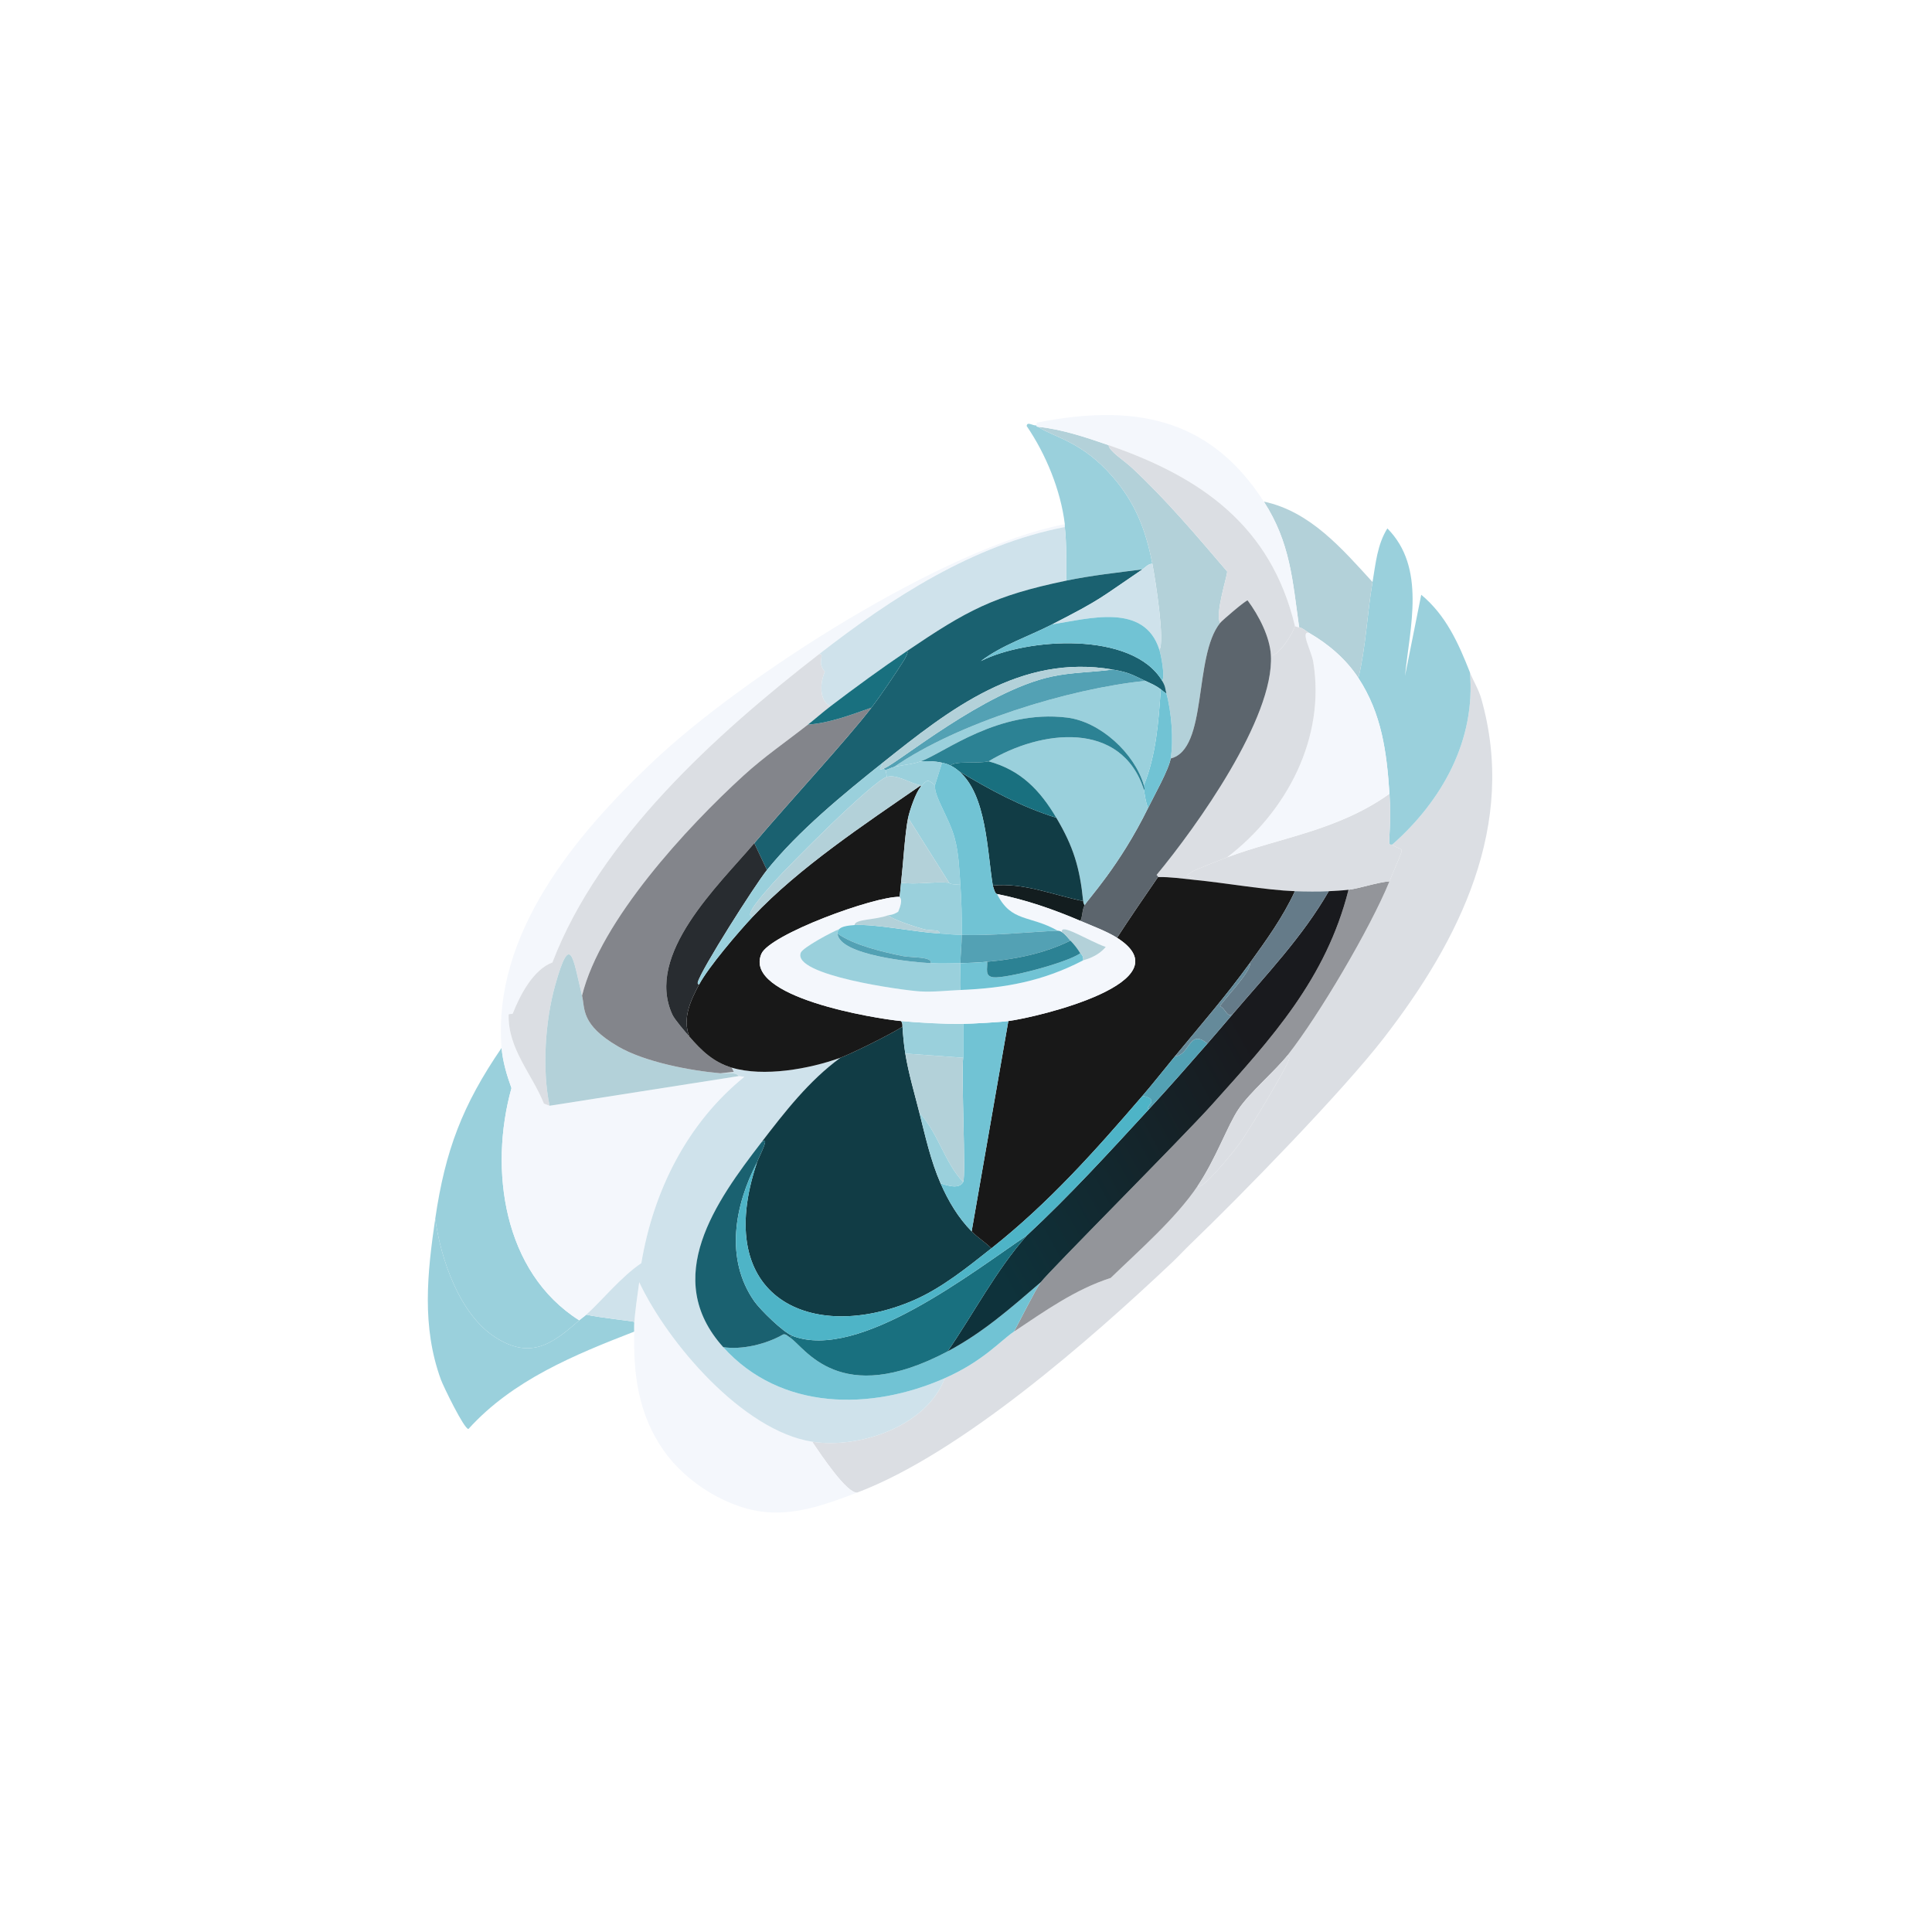 <?xml version="1.0" encoding="UTF-8"?><svg id="uuid-02d18092-0ce8-4fc1-8a4f-40de797b645d" xmlns="http://www.w3.org/2000/svg" xmlns:xlink="http://www.w3.org/1999/xlink" viewBox="0 0 683.721 683.72"><defs><style>.uuid-732e7e04-6fd7-4553-8769-613bb3b3e409{fill:#f4f7fc;}.uuid-732e7e04-6fd7-4553-8769-613bb3b3e409,.uuid-67259cfa-74d6-4d6e-be6f-df97fab1c807,.uuid-1e7fceda-3934-42d3-9f44-bc2c8db62e8f,.uuid-ae242673-3dcc-428b-aadd-f7862a860e32,.uuid-a2b2f536-053e-4be1-8f39-f06856ff0c76,.uuid-84206cbf-6cb7-4891-b364-77540d5b7079,.uuid-d208e026-1ab2-4cbd-9b8b-e0b4eaf9adc8,.uuid-c7754f23-7fa1-4f08-8cad-b8f998407813,.uuid-a045a23c-c166-4619-8148-5e85c0ab4789,.uuid-eaf40757-dedc-4184-b882-61474fdfbbea,.uuid-fe9e9fa5-0d11-4a2a-9911-4e01f500056f,.uuid-e727a4b5-0bed-4fbf-9656-b0d521705b4a,.uuid-5d726a92-5635-42a5-ab88-625c9cb9a3d3,.uuid-9adb67c3-018e-48c6-a473-11c321c51be6,.uuid-e0506f92-0109-4a41-9c44-c2fdc5f3ce74,.uuid-5bb62598-ece5-49df-b132-07b8db9885e8,.uuid-0f741884-444f-4d90-b826-9192ab91531b,.uuid-63eb85bc-eae5-4524-a6f6-782807bb349a,.uuid-a1631423-1420-49b1-8d17-9a118ede9524,.uuid-3d910c15-a4b9-4d49-b457-acf727343969,.uuid-47188975-7ac3-4095-9300-7d6ea29904f8{stroke-width:0px;}.uuid-67259cfa-74d6-4d6e-be6f-df97fab1c807{fill:#93959a;}.uuid-1e7fceda-3934-42d3-9f44-bc2c8db62e8f{fill:url(#uuid-7f4347e3-e18d-4e25-958b-e4bc15d5e779);}.uuid-ae242673-3dcc-428b-aadd-f7862a860e32{fill:#53a1b4;}.uuid-a2b2f536-053e-4be1-8f39-f06856ff0c76{fill:#658a9a;}.uuid-84206cbf-6cb7-4891-b364-77540d5b7079{fill:#113c45;}.uuid-d208e026-1ab2-4cbd-9b8b-e0b4eaf9adc8{fill:#1a6170;}.uuid-c7754f23-7fa1-4f08-8cad-b8f998407813{fill:#83858b;}.uuid-a045a23c-c166-4619-8148-5e85c0ab4789{fill:#b3d1d9;}.uuid-eaf40757-dedc-4184-b882-61474fdfbbea{fill:#4eb4c7;}.uuid-fe9e9fa5-0d11-4a2a-9911-4e01f500056f{fill:#657b89;}.uuid-e727a4b5-0bed-4fbf-9656-b0d521705b4a{fill:#71c3d4;}.uuid-5d726a92-5635-42a5-ab88-625c9cb9a3d3{fill:#5c656d;}.uuid-9adb67c3-018e-48c6-a473-11c321c51be6{fill:#9ad0dc;}.uuid-e0506f92-0109-4a41-9c44-c2fdc5f3ce74{fill:#2c8294;}.uuid-5bb62598-ece5-49df-b132-07b8db9885e8{fill:#19707f;}.uuid-0f741884-444f-4d90-b826-9192ab91531b{fill:#dbdee3;}.uuid-63eb85bc-eae5-4524-a6f6-782807bb349a{fill:#131d1f;}.uuid-a1631423-1420-49b1-8d17-9a118ede9524{fill:#181818;}.uuid-3d910c15-a4b9-4d49-b457-acf727343969{fill:#282c30;}.uuid-47188975-7ac3-4095-9300-7d6ea29904f8{fill:#cfe2eb;}</style><linearGradient id="uuid-7f4347e3-e18d-4e25-958b-e4bc15d5e779" x1="474.937" y1="357.811" x2="341.791" y2="429.804" gradientUnits="userSpaceOnUse"><stop offset=".224" stop-color="#191a1e"/><stop offset="1" stop-color="#0e323b"/></linearGradient></defs><path class="uuid-9adb67c3-018e-48c6-a473-11c321c51be6" d="M204.984,467.247c-9.448,8.349-17.188,14.055-29.723,5.995-12.666-8.144-19.321-27.757-21.231-41.962,3.537-24.143,9.603-40.169,23.479-60.445.385,4.786,1.863,9.731,3.497,14.237-7.991,28.691-2.952,65.159,23.978,82.176Z"/><path class="uuid-9adb67c3-018e-48c6-a473-11c321c51be6" d="M204.984,467.247c.794-.702,1.719-1.299,2.498-1.998,4.383,1.027,15.937,2.218,16.735,2.498.39.137.249.669.25.999-.04.829.022,1.667,0,2.498-21.251,8.244-43.069,17.183-58.697,34.469-1.509.038-8.861-15.064-9.741-17.484-6.839-18.793-4.83-37.617-1.998-56.949,1.91,14.205,8.565,33.818,21.231,41.962,12.535,8.06,20.275,2.355,29.723-5.995Z"/><path class="uuid-0f741884-444f-4d90-b826-9192ab91531b" d="M489.727,367.337c-14.765,19.077-50.201,55.399-68.438,72.934-2.205,2.12-4.293,4.415-6.494,6.494-28.897,27.298-74.773,67.596-111.399,81.426-3.584.554-12.794-13.283-15.986-17.984,16.755,2.626,40.592-5.518,46.958-22.48,13.617-6.013,19.805-13.38,24.478-16.485,10.839-7.203,21.69-14.972,34.219-18.983,9.986-9.668,23.062-21.076,30.722-32.471,1.681,1.569,12.345-11.647,14.986-15.236,2.77-3.764,17.033-27.273,17.484-29.973.117-.701-.493-.75-.5-1.249,10.957-13.903,29.204-44.842,35.967-61.444,6.122-15.028,5.057-9.716.999-12.988,17.617-15.552,29.552-36.887,27.475-60.945,1.212,3.077,3.061,5.965,3.996,9.242,12.768,44.75-7.609,85.437-34.469,120.141Z"/><path class="uuid-732e7e04-6fd7-4553-8769-613bb3b3e409" d="M376.829,186.5c-32.612,6.373-61.092,24.931-86.921,44.959-36.458,28.269-77.712,65.492-94.415,109.151-6.735,2.473-11.472,11.542-13.987,17.984-.198.508-1.358-.002-1.499.5-.289,12.047,8.207,20.885,12.489,31.472l1.998.749,66.939-10.491,1.998.25c-20.304,16.453-32.199,40.406-36.467,65.94-7.121,4.774-14.068,13.377-19.482,18.234-.779.699-1.703,1.296-2.498,1.998-26.93-17.017-31.97-53.484-23.978-82.176-1.633-4.506-3.112-9.451-3.497-14.237-3.249-40.365,26.063-75.287,53.701-101.408,31.445-29.718,102.665-75.605,145.618-83.924.039.325-.034.673,0,.999Z"/><path class="uuid-9adb67c3-018e-48c6-a473-11c321c51be6" d="M366.838,150.533c-.054.609.435.456.5.5,5.467,3.691,15.508,5.052,26.476,17.734,8.026,9.28,11.72,18.913,13.987,30.722-1.507.055-2.385,1.246-3.497,1.998-8.979,1.171-18.108,2.148-26.976,3.996.029-6.357.169-12.639-.5-18.983-.034-.326.039-.674,0-.999-1.44-11.968-6.687-24.759-13.488-34.719.113-1.811,2.258.032,3.497-.25Z"/><path class="uuid-9adb67c3-018e-48c6-a473-11c321c51be6" d="M520.199,237.954c2.076,24.058-9.858,45.393-27.475,60.945-.117-.094-.765.222-.999-.25-.394-.794.682-7.446,0-17.734-.973-14.679-2.683-28.235-10.99-40.963,2.666-11.13,3.081-22.774,4.995-33.969,1.113-6.507,1.656-13.226,5.245-18.983,13.775,13.894,7.963,34.926,6.244,52.203q2.872-14.362,5.745-28.724c8.788,7.291,13.172,17.165,17.234,27.475Z"/><path class="uuid-a045a23c-c166-4619-8148-5e85c0ab4789" d="M485.73,205.983c-1.914,11.196-2.329,22.839-4.995,33.969-4.368-6.692-10.626-12.027-17.484-15.986-1.352-.781-1.825-1.525-3.497-1.998-2.343-16.65-3.096-29.901-12.489-44.46,16.425,3.49,27.641,16.653,38.465,28.474Z"/><path class="uuid-732e7e04-6fd7-4553-8769-613bb3b3e409" d="M287.41,510.208c3.192,4.701,12.401,18.537,15.986,17.984-10.158,3.836-20.409,7.737-31.472,6.994-13.899-.933-29.012-10.428-36.967-21.73-8.989-12.772-10.901-26.974-10.491-42.212.022-.831-.04-1.669,0-2.498.239-4.906,1.142-10.093,1.748-14.986,10.113,21.49,36.66,52.604,61.195,56.449Z"/><path class="uuid-47188975-7ac3-4095-9300-7d6ea29904f8" d="M297.401,374.331c-11.186,8.203-19.61,19.105-27.975,29.973-16.116,20.94-35.495,47.976-13.488,72.434,20.29,22.55,52.249,22.551,78.429,10.99-6.366,16.962-30.202,25.105-46.958,22.48-24.535-3.845-51.082-34.959-61.195-56.449-.606,4.894-1.509,10.08-1.748,14.986-.001-.33.14-.862-.25-.999-.798-.28-12.352-1.471-16.735-2.498,5.414-4.856,12.361-13.46,19.482-18.234,4.268-25.534,16.163-49.488,36.467-65.94l-1.998-.25c-1.275-1.67-4.152-.798-6.494-.999l4.746-.5-.749-1.499c11.277,3.368,27.418.511,38.465-3.497Z"/><path class="uuid-67259cfa-74d6-4d6e-be6f-df97fab1c807" d="M491.725,311.887c-6.764,16.603-25.011,47.541-35.967,61.444-4.542,5.763-13.346,13.098-17.484,19.233-3.843,5.698-7.961,17.518-14.487,27.225-7.66,11.394-20.736,22.802-30.722,32.471-12.529,4.011-23.38,11.78-34.219,18.983,2.23-4.066,7.518-14.781,9.491-17.484,2.567-3.517,50.027-51.099,60.445-62.693,21.254-23.653,40.474-44.547,48.456-76.181,3.71-.439,10.144-2.624,14.487-2.997Z"/><path class="uuid-0f741884-444f-4d90-b826-9192ab91531b" d="M491.725,280.915c.682,10.288-.394,16.939,0,17.734.234.472.882.156.999.25,4.058,3.272,5.123-2.04-.999,12.988-4.343.373-10.777,2.558-14.487,2.997-2.183.258-4.767.376-6.994.5-3.584.199-8.359.138-11.989,0-10.402-.396-24.262-2.891-35.468-3.996-.453-2.183-5.487.054-.749-2.997.822-.53,10.073-4.19,12.239-4.995,19.071-7.095,39.098-9.416,57.448-22.48Z"/><path class="uuid-e727a4b5-0bed-4fbf-9656-b0d521705b4a" d="M358.845,471.243c-4.673,3.106-10.861,10.472-24.478,16.485-26.18,11.561-58.139,11.56-78.429-10.99,6.681,1.048,15.4-1.113,21.231-4.496,1.021-.216,1.511.539,2.248.999,5.406,3.375,17.409,25.401,55.949,4.995,12.513-6.625,22.332-15.316,32.97-24.478-1.973,2.703-7.261,13.418-9.491,17.484Z"/><path class="uuid-0f741884-444f-4d90-b826-9192ab91531b" d="M423.786,419.79c6.526-9.708,10.644-21.528,14.487-27.225,4.138-6.135,12.943-13.47,17.484-19.233.006.499.617.548.5,1.249-.451,2.7-14.714,26.209-17.484,29.973-2.641,3.589-13.306,16.805-14.986,15.236Z"/><path class="uuid-0f741884-444f-4d90-b826-9192ab91531b" d="M293.904,249.943c-2.691,2.05-5.318,4.393-7.993,6.494-7.666,6.023-15.475,11.367-22.729,17.984-20.102,18.334-50.712,51.423-57.198,77.93-3.246-13.449-4.082-22.949-9.491-3.747-3.575,12.691-4.691,29.87-1.998,42.711l-1.998-.749c-4.282-10.586-12.778-19.424-12.489-31.472.14-.501,1.3.008,1.499-.5,2.515-6.442,7.252-15.51,13.987-17.984,16.703-43.659,57.957-80.882,94.415-109.151,2.267-.133-1.072,2.827,1.998,6.244-1.606,3.66-2.26,10.095,1.998,12.239Z"/><path class="uuid-47188975-7ac3-4095-9300-7d6ea29904f8" d="M376.829,186.5c.669,6.344.529,12.626.5,18.983-25.847,5.389-35.147,10.56-56.449,24.977-9.178,6.212-18.164,12.769-26.976,19.482-4.259-2.144-3.604-8.579-1.998-12.239-3.07-3.418.269-6.377-1.998-6.244,25.829-20.028,54.31-38.586,86.921-44.959Z"/><path class="uuid-a045a23c-c166-4619-8148-5e85c0ab4789" d="M205.983,352.351c1.111,4.603-.571,10.21,12.738,17.984,9.357,5.465,25.442,8.564,36.217,9.491,2.343.202,5.219-.671,6.494.999l-66.939,10.491c-2.693-12.841-1.577-30.021,1.998-42.711,5.409-19.202,6.246-9.703,9.491,3.747Z"/><path class="uuid-732e7e04-6fd7-4553-8769-613bb3b3e409" d="M463.251,223.967c6.858,3.958,13.117,9.293,17.484,15.986,8.307,12.728,10.017,26.284,10.99,40.963-18.35,13.064-38.377,15.385-57.448,22.48,21.115-16.122,34.901-42.285,30.472-69.187-.609-3.699-4.708-11.08-1.499-10.241Z"/><path class="uuid-a045a23c-c166-4619-8148-5e85c0ab4789" d="M392.315,157.527c.171,2.122,5.381,5.334,8.243,7.993,12.139,11.279,22.968,24.152,33.72,36.717.211,1.192-4.377,14.916-2.498,18.234-9.501,11.813-4.211,44.661-17.484,47.957,1.084-6.563.274-16.571-1.499-22.979-.522-1.886-.242-2.385-1.499-4.496,1.031-1.665-.351-8.936-.999-10.99,1.998-2.805-1.314-24.31-2.498-30.472-2.267-11.809-5.961-21.442-13.987-30.722-10.968-12.682-21.009-14.042-26.476-17.734,8.481.872,16.904,3.718,24.977,6.494Z"/><path class="uuid-0f741884-444f-4d90-b826-9192ab91531b" d="M459.754,221.968c1.672.473,2.145,1.218,3.497,1.998-3.21-.839.89,6.541,1.499,10.241,4.429,26.903-9.358,53.065-30.472,69.187-2.166.806-11.417,4.466-12.239,4.995-4.737,3.052.297.814.749,2.997-4.319-.426-8.63-1.097-12.988-.999.179-.261-.525-.712-.5-.749,14.25-17.217,41.645-55.55,40.463-77.68,2.871.297,8.385-8.871,8.492-10.491.585.45,1.008.361,1.499.5Z"/><path class="uuid-732e7e04-6fd7-4553-8769-613bb3b3e409" d="M447.265,177.509c9.393,14.559,10.146,27.809,12.489,44.46-.491-.139-.914-.05-1.499-.5-8.48-35.341-33.148-52.669-65.94-63.942-8.074-2.776-16.496-5.622-24.977-6.494-.065-.044-.554.109-.5-.5.05-.011-.175-.916.25-.999,33.55-6.584,60.683-2.242,80.177,27.975Z"/><path class="uuid-0f741884-444f-4d90-b826-9192ab91531b" d="M458.255,221.469c-.107,1.619-5.621,10.788-8.492,10.491-.353-6.611-4.315-14.194-8.243-19.482-.623-.095-8.921,6.972-9.741,7.993-1.879-3.317,2.708-17.042,2.498-18.234-10.751-12.565-21.58-25.438-33.72-36.717-2.862-2.659-8.071-5.871-8.243-7.993,32.792,11.273,57.46,28.601,65.94,63.942Z"/><path class="uuid-d208e026-1ab2-4cbd-9b8b-e0b4eaf9adc8" d="M404.304,201.487c-15.506,10.494-13.994,10.254-31.971,19.482-8.385,4.304-17.601,7.254-25.227,12.988,16.275-8.265,53.655-10.699,64.192,6.994,1.257,2.111.977,2.61,1.499,4.496-.722-.413-1.335-.995-1.998-1.499-1.92-1.459-3.371-2.004-5.495-2.997-4.627-2.165-5.706-3-11.49-3.996-32.702-5.636-57.682,14.032-81.426,32.97-13.968,11.141-29.716,24.038-40.963,37.966l-4.496-9.491c11.78-13.942,32.884-36.751,41.463-47.957,3.359-4.388,8.511-11.997,11.49-16.735.195-.311,1.948-3.212.999-3.247,21.302-14.418,30.602-19.589,56.449-24.977,8.868-1.849,17.997-2.825,26.976-3.996Z"/><path class="uuid-47188975-7ac3-4095-9300-7d6ea29904f8" d="M407.801,199.489c1.183,6.163,4.496,27.667,2.498,30.472-5.294-16.778-24.937-11.016-37.966-8.992,17.977-9.229,16.465-8.989,31.971-19.482,1.112-.753,1.99-1.944,3.497-1.998Z"/><path class="uuid-84206cbf-6cb7-4891-b364-77540d5b7079" d="M320.38,372.832c1.168,7.131,3.235,13.996,4.995,20.981,2.132,8.461,3.986,16.929,7.493,24.977,2.714,6.229,6.221,12.144,10.99,16.985,2.137,2.169,4.817,3.855,6.994,5.995-8.526,6.747-17.649,14.158-27.725,18.483-35.541,15.255-71.552-.61-55.2-48.956.659-1.948,5.001-9.946,1.499-6.994,8.364-10.868,16.789-21.77,27.975-29.973,3.843-1.394,17.874-8.345,21.98-10.99.209,3.124.494,6.408.999,9.491Z"/><path class="uuid-c7754f23-7fa1-4f08-8cad-b8f998407813" d="M308.391,250.443c-8.578,11.206-29.682,34.015-41.463,47.957-12.533,14.833-38.832,39.285-28.974,60.695.778,1.689,4.484,5.985,5.995,7.743,4.255,4.952,8.532,9.062,14.986,10.99l.749,1.499-4.746.5c-10.775-.927-26.861-4.026-36.217-9.491-13.309-7.774-11.628-13.381-12.738-17.984,6.486-26.506,37.096-59.596,57.198-77.93,7.254-6.616,15.063-11.961,22.729-17.984,7.801-.562,15.166-3.446,22.48-5.995Z"/><path class="uuid-a1631423-1420-49b1-8d17-9a118ede9524" d="M325.875,278.417c-1.773,1.917-3.932,8.354-4.496,10.99-1.116,5.22-1.76,16.556-2.498,22.979-.19,1.65-.282,3.338-.5,4.995-8.985-.229-46.078,13.341-48.956,20.232-6.387,15.294,40.332,22.872,49.455,23.729.562.76.444,1.163.5,1.998-4.106,2.645-18.137,9.596-21.98,10.99-11.047,4.008-27.189,6.865-38.465,3.497-6.454-1.928-10.731-6.038-14.986-10.99-2.553-6.489.452-12.784,3.497-18.483,3.282-6.144,13.852-18.533,18.983-23.978,16.381-17.384,39.717-32.806,59.446-46.458v.5Z"/><path class="uuid-d208e026-1ab2-4cbd-9b8b-e0b4eaf9adc8" d="M267.927,411.297c-7.933,15.212-11.474,34.224-.999,49.206,2.125,3.039,10.229,10.969,13.488,12.239l-.999.5c-.737-.46-1.227-1.215-2.248-.999-5.831,3.382-14.549,5.544-21.231,4.496-22.007-24.458-2.628-51.494,13.488-72.434,3.502-2.952-.84,5.045-1.499,6.994Z"/><path class="uuid-1e7fceda-3934-42d3-9f44-bc2c8db62e8f" d="M477.238,314.884c-7.982,31.634-27.202,52.528-48.456,76.181-10.418,11.594-57.878,59.176-60.445,62.693-10.639,9.162-20.458,17.853-32.97,24.478,9.378-13.679,16.985-28.448,27.975-40.963,15.293-14.219,29.333-29.616,43.461-44.959,6.942-7.539,13.743-15.257,20.481-22.979,3.042-3.486,5.992-6.973,8.992-10.491,11.931-13.992,24.709-27.384,33.969-43.461,2.226-.124,4.811-.241,6.994-.5Z"/><path class="uuid-a1631423-1420-49b1-8d17-9a118ede9524" d="M422.787,311.388c11.206,1.105,25.066,3.6,35.468,3.996-4.188,9.143-10.127,17.354-15.986,25.477-8.26,11.452-17.504,22.091-26.476,32.97-3.824,4.636-7.574,9.44-11.49,13.987-16.821,19.538-33.144,37.882-53.452,53.951-2.177-2.14-4.857-3.825-6.994-5.995q6.494-37.216,12.988-74.433c10.414-1.364,62.998-13.865,38.465-29.473,4.699-7.248,9.597-14.361,14.487-21.481,4.358-.098,8.669.573,12.988.999Z"/><path class="uuid-fe9e9fa5-0d11-4a2a-9911-4e01f500056f" d="M470.244,315.384c-9.26,16.077-22.039,29.469-33.969,43.461-2.178,1.457-2.481-1.947-4.496-2.748-.017-.955,11.591-12.755,10.491-15.236,5.859-8.123,11.797-16.334,15.986-25.477,3.63.138,8.405.199,11.989,0Z"/><path class="uuid-5bb62598-ece5-49df-b132-07b8db9885e8" d="M363.341,437.274c-10.99,12.515-18.597,27.284-27.975,40.963-38.54,20.405-50.543-1.621-55.949-4.995l.999-.5c23.426,9.126,64.062-22.83,82.925-35.468Z"/><path class="uuid-5bb62598-ece5-49df-b132-07b8db9885e8" d="M320.879,230.461c.949.035-.804,2.936-.999,3.247-2.978,4.738-8.131,12.347-11.49,16.735-7.314,2.549-14.678,5.432-22.48,5.995,2.675-2.101,5.302-4.444,7.993-6.494,8.811-6.713,17.798-13.271,26.976-19.482Z"/><path class="uuid-5d726a92-5635-42a5-ab88-625c9cb9a3d3" d="M449.763,231.959c1.181,22.13-26.214,60.463-40.463,77.68-.026.037.679.488.5.749-4.89,7.12-9.787,14.233-14.487,21.481-3.555-2.262-9.01-4.292-12.988-5.995.877-1.626.547-3.677,1.499-5.495,1.074-2.05,12.321-13.771,22.48-34.469,2.003-4.081,7.341-13.539,7.993-17.484,13.273-3.296,7.984-36.144,17.484-47.957.821-1.02,9.118-8.087,9.741-7.993,3.928,5.289,7.89,12.871,8.243,19.482Z"/><path class="uuid-e727a4b5-0bed-4fbf-9656-b0d521705b4a" d="M410.299,229.961c.648,2.054,2.03,9.325.999,10.99-10.537-17.692-47.917-15.259-64.192-6.994,7.626-5.734,16.843-8.684,25.227-12.988,13.028-2.025,32.672-7.786,37.966,8.992Z"/><path class="uuid-e727a4b5-0bed-4fbf-9656-b0d521705b4a" d="M412.796,245.447c1.773,6.408,2.583,16.416,1.499,22.979-.652,3.946-5.99,13.404-7.993,17.484-.909-2.022-1.083-4.344-1.499-6.494-.014-.074.58.525,0-1.499,4.387-10.835,5.167-22.479,5.995-33.969.663.504,1.277,1.085,1.998,1.499Z"/><path class="uuid-9adb67c3-018e-48c6-a473-11c321c51be6" d="M410.798,243.949c-.828,11.491-1.607,23.135-5.995,33.969-3.248-11.327-15.443-22.549-27.225-23.978-24.341-2.953-43.257,12.409-51.703,15.486-3.001,1.093-6.394,1.262-9.491,1.998,22.579-15.611,61.647-27.662,88.92-30.472,2.124.994,3.575,1.538,5.495,2.997Z"/><path class="uuid-3d910c15-a4b9-4d49-b457-acf727343969" d="M271.424,307.891c-4.182,5.178-23.353,35.317-24.478,39.714-.115.45.029.806.5.749-3.045,5.699-6.05,11.994-3.497,18.483-1.511-1.758-5.217-6.054-5.995-7.743-9.858-21.41,16.441-45.862,28.974-60.695l4.496,9.491Z"/><path class="uuid-ae242673-3dcc-428b-aadd-f7862a860e32" d="M405.303,240.951c-27.272,2.811-66.34,14.862-88.92,30.472-1.332.317-2.202,1.034-2.997.999-.384-.017-.55-.083-.5-.5,4.917-1.906,35.377-27.271,59.196-32.471,7.139-1.558,14.523-1.52,21.73-2.498,5.784.997,6.862,1.831,11.49,3.996Z"/><path class="uuid-9adb67c3-018e-48c6-a473-11c321c51be6" d="M312.887,271.923c-.051.416.115.483.5.5l.5,2.498c-5.082,1.482-34.797,31.401-39.964,37.216-3.962,4.458-11.032,12.272-7.493,12.239-5.131,5.445-15.7,17.834-18.983,23.978-.47.056-.615-.3-.5-.749,1.125-4.397,20.296-34.536,24.478-39.714,11.247-13.928,26.995-26.825,40.963-37.966-.24,1.464-2.32,3.091.5,1.998Z"/><path class="uuid-a045a23c-c166-4619-8148-5e85c0ab4789" d="M393.814,236.955c-7.208.977-14.591.939-21.73,2.498-23.819,5.199-54.279,30.564-59.196,32.471-2.819,1.093-.74-.534-.5-1.998,23.744-18.938,48.724-38.606,81.426-32.97Z"/><path class="uuid-eaf40757-dedc-4184-b882-61474fdfbbea" d="M406.802,392.314c-14.128,15.344-28.168,30.741-43.461,44.959-18.863,12.638-59.499,44.594-82.925,35.468-3.259-1.27-11.363-9.2-13.488-12.239-10.475-14.981-6.934-33.994.999-49.206-16.352,48.346,19.659,64.211,55.2,48.956,10.076-4.325,19.199-11.736,27.725-18.483,20.308-16.07,36.63-34.413,53.452-53.951,6.983,1.23-.076,4.463,2.498,4.496Z"/><path class="uuid-a045a23c-c166-4619-8148-5e85c0ab4789" d="M325.875,277.918c-19.73,13.652-43.066,29.074-59.446,46.458-3.539.033,3.532-7.781,7.493-12.239,5.167-5.815,34.882-35.735,39.964-37.216,3.514-1.025,8.17,2.308,11.989,2.997Z"/><path class="uuid-ae242673-3dcc-428b-aadd-f7862a860e32" d="M427.283,369.335c-6.739,7.722-13.54,15.44-20.481,22.979-2.574-.033,4.485-3.265-2.498-4.496,3.915-4.548,7.666-9.351,11.49-13.987,5.409-.399,4.919-9.992,11.49-4.496Z"/><path class="uuid-a2b2f536-053e-4be1-8f39-f06856ff0c76" d="M436.275,358.845c-3,3.518-5.95,7.004-8.992,10.491-6.571-5.497-6.081,4.097-11.49,4.496,8.972-10.879,18.217-21.518,26.476-32.97,1.101,2.481-10.508,14.281-10.491,15.236,2.015.801,2.318,4.204,4.496,2.748Z"/><path class="uuid-9adb67c3-018e-48c6-a473-11c321c51be6" d="M404.804,279.416c.416,2.15.59,4.472,1.499,6.494-10.159,20.698-21.406,32.418-22.48,34.469-.353-.613-.427-.77-.5-1.499-1.181-11.792-3.447-19.285-9.491-29.473-5.791-9.761-12.614-16.909-23.978-19.982,18.526-11.225,46.988-14.6,54.95,9.991Z"/><path class="uuid-63eb85bc-eae5-4524-a6f6-782807bb349a" d="M383.323,318.881c.073.728.147.885.5,1.499-.952,1.818-.622,3.869-1.499,5.495-9.522-4.076-19.298-7.458-29.473-9.491-.075-.15-.536.507-1.499-2.997,10.954-1.112,21.444,3.392,31.971,5.495Z"/><path class="uuid-e0506f92-0109-4a41-9c44-c2fdc5f3ce74" d="M404.804,277.918c.58,2.024-.014,1.425,0,1.499-7.962-24.591-36.425-21.216-54.95-9.991-4.272.942-11.565-.279-13.488,1.499-1.329-.613-1.586-.684-2.997-.999-2.615-.584-4.858-.605-7.493-.5,8.446-3.077,27.363-18.439,51.703-15.486,11.782,1.429,23.977,12.651,27.225,23.978Z"/><path class="uuid-84206cbf-6cb7-4891-b364-77540d5b7079" d="M373.832,289.407c6.044,10.189,8.311,17.681,9.491,29.473-10.527-2.103-21.017-6.607-31.971-5.495-2.025-12.096-2.142-32.091-11.989-40.463,11.054,6.672,22.09,12.604,34.469,16.485Z"/><path class="uuid-5bb62598-ece5-49df-b132-07b8db9885e8" d="M349.853,269.425c11.365,3.073,18.187,10.221,23.978,19.982-12.379-3.881-23.415-9.813-34.469-16.485-.939-.798-1.862-1.474-2.997-1.998,1.922-1.778,9.215-.557,13.488-1.499Z"/><path class="uuid-e727a4b5-0bed-4fbf-9656-b0d521705b4a" d="M356.847,361.342q-6.494,37.216-12.988,74.433c-4.769-4.841-8.276-10.756-10.99-16.985,2.307.695,6.507,2.262,7.993-.5,1.042-1.936-.753-38.167,0-43.96v-11.989c3.73-.093,12.677-.566,15.986-.999Z"/><path class="uuid-a045a23c-c166-4619-8148-5e85c0ab4789" d="M340.861,374.331c-.753,5.793,1.042,42.025,0,43.96-6.348-6.399-9.018-17.67-15.486-24.478-1.76-6.985-3.828-13.85-4.995-20.981q10.241.749,20.481,1.499Z"/><path class="uuid-9adb67c3-018e-48c6-a473-11c321c51be6" d="M340.861,362.341v11.989q-10.241-.749-20.481-1.499c-.505-3.084-.79-6.367-.999-9.491-.056-.835.063-1.238-.5-1.998,5.85.549,16.254,1.142,21.98.999Z"/><path class="uuid-9adb67c3-018e-48c6-a473-11c321c51be6" d="M340.861,418.291c-1.486,2.761-5.685,1.194-7.993.5-3.507-8.049-5.361-16.516-7.493-24.977,6.468,6.808,9.138,18.078,15.486,24.478Z"/><path class="uuid-732e7e04-6fd7-4553-8769-613bb3b3e409" d="M382.324,325.874c3.978,1.703,9.433,3.733,12.988,5.995,24.532,15.608-28.051,28.11-38.465,29.473-3.309.433-12.256.906-15.986.999-5.726.143-16.13-.45-21.98-.999-9.123-.856-55.843-8.435-49.455-23.729,2.878-6.891,39.97-20.46,48.956-20.232-.036.272,1.462.619-.5,5.245-1.895,1.279-3.323,1.184-3.497,1.249-4.902,1.812-11.733,1.288-11.989,3.497-4.947.289-5.226,1.404-5.495,1.499-2.313.812-12.745,6.433-13.488,8.243-3.301,8.036,36.377,13.399,42.212,13.738,4.808.279,9.466-.299,14.237-.5,15.923-.669,29.238-3.102,43.461-10.491.448-.233,4.865-1.028,7.993-4.746-6.04-2.085-16.257-8.723-15.486-5.245-.803-.539-1.43-.461-1.499-.5-9.877-5.606-16.413-2.865-21.481-12.988,10.175,2.033,19.951,5.415,29.473,9.491Z"/><path class="uuid-9adb67c3-018e-48c6-a473-11c321c51be6" d="M335.866,312.387c.201.017-.03.823,3.996.5.424,6.07.561,11.908.5,17.984-2.674-.071-5.322-.334-7.993-.5.512-1.568-2.724-.861-5.245-1.499-2.833-.716-11.574-3.547-12.738-4.995.174-.064,1.601.031,3.497-1.249,1.962-4.626.464-4.973.5-5.245.218-1.658.31-3.346.5-4.995,5.634.774,11.353-.48,16.985,0Z"/><path class="uuid-9adb67c3-018e-48c6-a473-11c321c51be6" d="M330.87,277.918c-.273,4.138,5.066,11.523,6.994,18.733,1.432,5.359,1.614,10.741,1.998,16.235-4.026.323-3.796-.482-3.996-.5q-7.243-11.49-14.487-22.979c.564-2.636,2.723-9.073,4.496-10.99,2.096-2.266,2.238-2.97,4.995-.5Z"/><path class="uuid-a045a23c-c166-4619-8148-5e85c0ab4789" d="M335.866,312.387c-5.631-.48-11.351.774-16.985,0,.738-6.424,1.382-17.759,2.498-22.979q7.243,11.49,14.487,22.979Z"/><path class="uuid-9adb67c3-018e-48c6-a473-11c321c51be6" d="M333.368,269.925l-2.498,7.993c-2.758-2.471-2.9-1.767-4.995.5v-.5c-3.819-.689-8.475-4.022-11.989-2.997l-.5-2.498c.795.035,1.665-.682,2.997-.999,3.097-.736,6.49-.905,9.491-1.998,2.635-.106,4.878-.084,7.493.5Z"/><path class="uuid-e727a4b5-0bed-4fbf-9656-b0d521705b4a" d="M336.365,270.924c1.135.524,2.058,1.2,2.997,1.998,9.847,8.373,9.964,28.367,11.989,40.463.962,3.505,1.424,2.847,1.499,2.997,5.067,10.123,11.603,7.382,21.481,12.988-11.35.512-22.575,1.802-33.969,1.499.062-6.076-.075-11.913-.5-17.984-.384-5.495-.566-10.877-1.998-16.235-1.927-7.21-7.266-14.595-6.994-18.733l2.498-7.993c1.411.315,1.668.386,2.997.999Z"/><path class="uuid-9adb67c3-018e-48c6-a473-11c321c51be6" d="M296.901,328.872c-.163.563-.563.593-.5,1.499.537,7.703,26.833,10.19,32.97,10.491,3.443.169,7.039.072,10.491,0-.105,3.091.247,6.38,0,9.491-4.771.2-9.429.779-14.237.5-5.835-.339-45.513-5.701-42.212-13.738.743-1.809,11.175-7.431,13.488-8.243Z"/><path class="uuid-e727a4b5-0bed-4fbf-9656-b0d521705b4a" d="M302.396,327.373c7.458-.436,21.335,2.461,29.973,2.997,2.67.166,5.318.428,7.993.5-.034,3.377-.386,6.662-.5,9.991-3.451.072-7.047.169-10.491,0,.775-2.356-6.84-1.924-9.741-2.498-6.91-1.366-17.696-3.943-23.229-7.993-.063-.905.337-.935.5-1.499.269-.094.548-1.21,5.495-1.499Z"/><path class="uuid-ae242673-3dcc-428b-aadd-f7862a860e32" d="M374.331,329.371c.069.039.696-.039,1.499.5,1.288.864,1.976,1.936,2.997,2.997-9.193,4.563-19.304,6.572-29.473,7.493-3.063.278-6.408.435-9.491.5.114-3.329.465-6.614.5-9.991,11.394.303,22.619-.986,33.969-1.499Z"/><path class="uuid-e727a4b5-0bed-4fbf-9656-b0d521705b4a" d="M383.323,339.862c-14.223,7.388-27.538,9.822-43.461,10.491.247-3.111-.105-6.4,0-9.491,3.083-.065,6.428-.222,9.491-.5.184,2.427-1.01,5.141,2.248,5.495,4.372.476,25.547-4.96,30.722-8.492.07.115,1.228.845.999,2.498Z"/><path class="uuid-a045a23c-c166-4619-8148-5e85c0ab4789" d="M383.323,339.862c.228-1.653-.929-2.383-.999-2.498-1.013-1.656-2.148-3.095-3.497-4.496-1.022-1.061-1.709-2.133-2.997-2.997-.771-3.477,9.446,3.16,15.486,5.245-3.128,3.717-7.544,4.513-7.993,4.746Z"/><path class="uuid-a045a23c-c166-4619-8148-5e85c0ab4789" d="M332.369,330.37c-8.638-.537-22.515-3.433-29.973-2.997.256-2.209,7.087-1.685,11.989-3.497,1.164,1.448,9.906,4.279,12.738,4.995,2.521.638,5.757-.07,5.245,1.499Z"/><path class="uuid-ae242673-3dcc-428b-aadd-f7862a860e32" d="M329.372,340.861c-6.137-.301-32.433-2.788-32.97-10.491,5.533,4.049,16.319,6.627,23.229,7.993,2.901.574,10.516.142,9.741,2.498Z"/><path class="uuid-e0506f92-0109-4a41-9c44-c2fdc5f3ce74" d="M382.324,337.364c-5.175,3.532-26.351,8.968-30.722,8.492-3.258-.354-2.064-3.068-2.248-5.495,10.169-.922,20.28-2.93,29.473-7.493,1.349,1.401,2.484,2.84,3.497,4.496Z"/></svg>